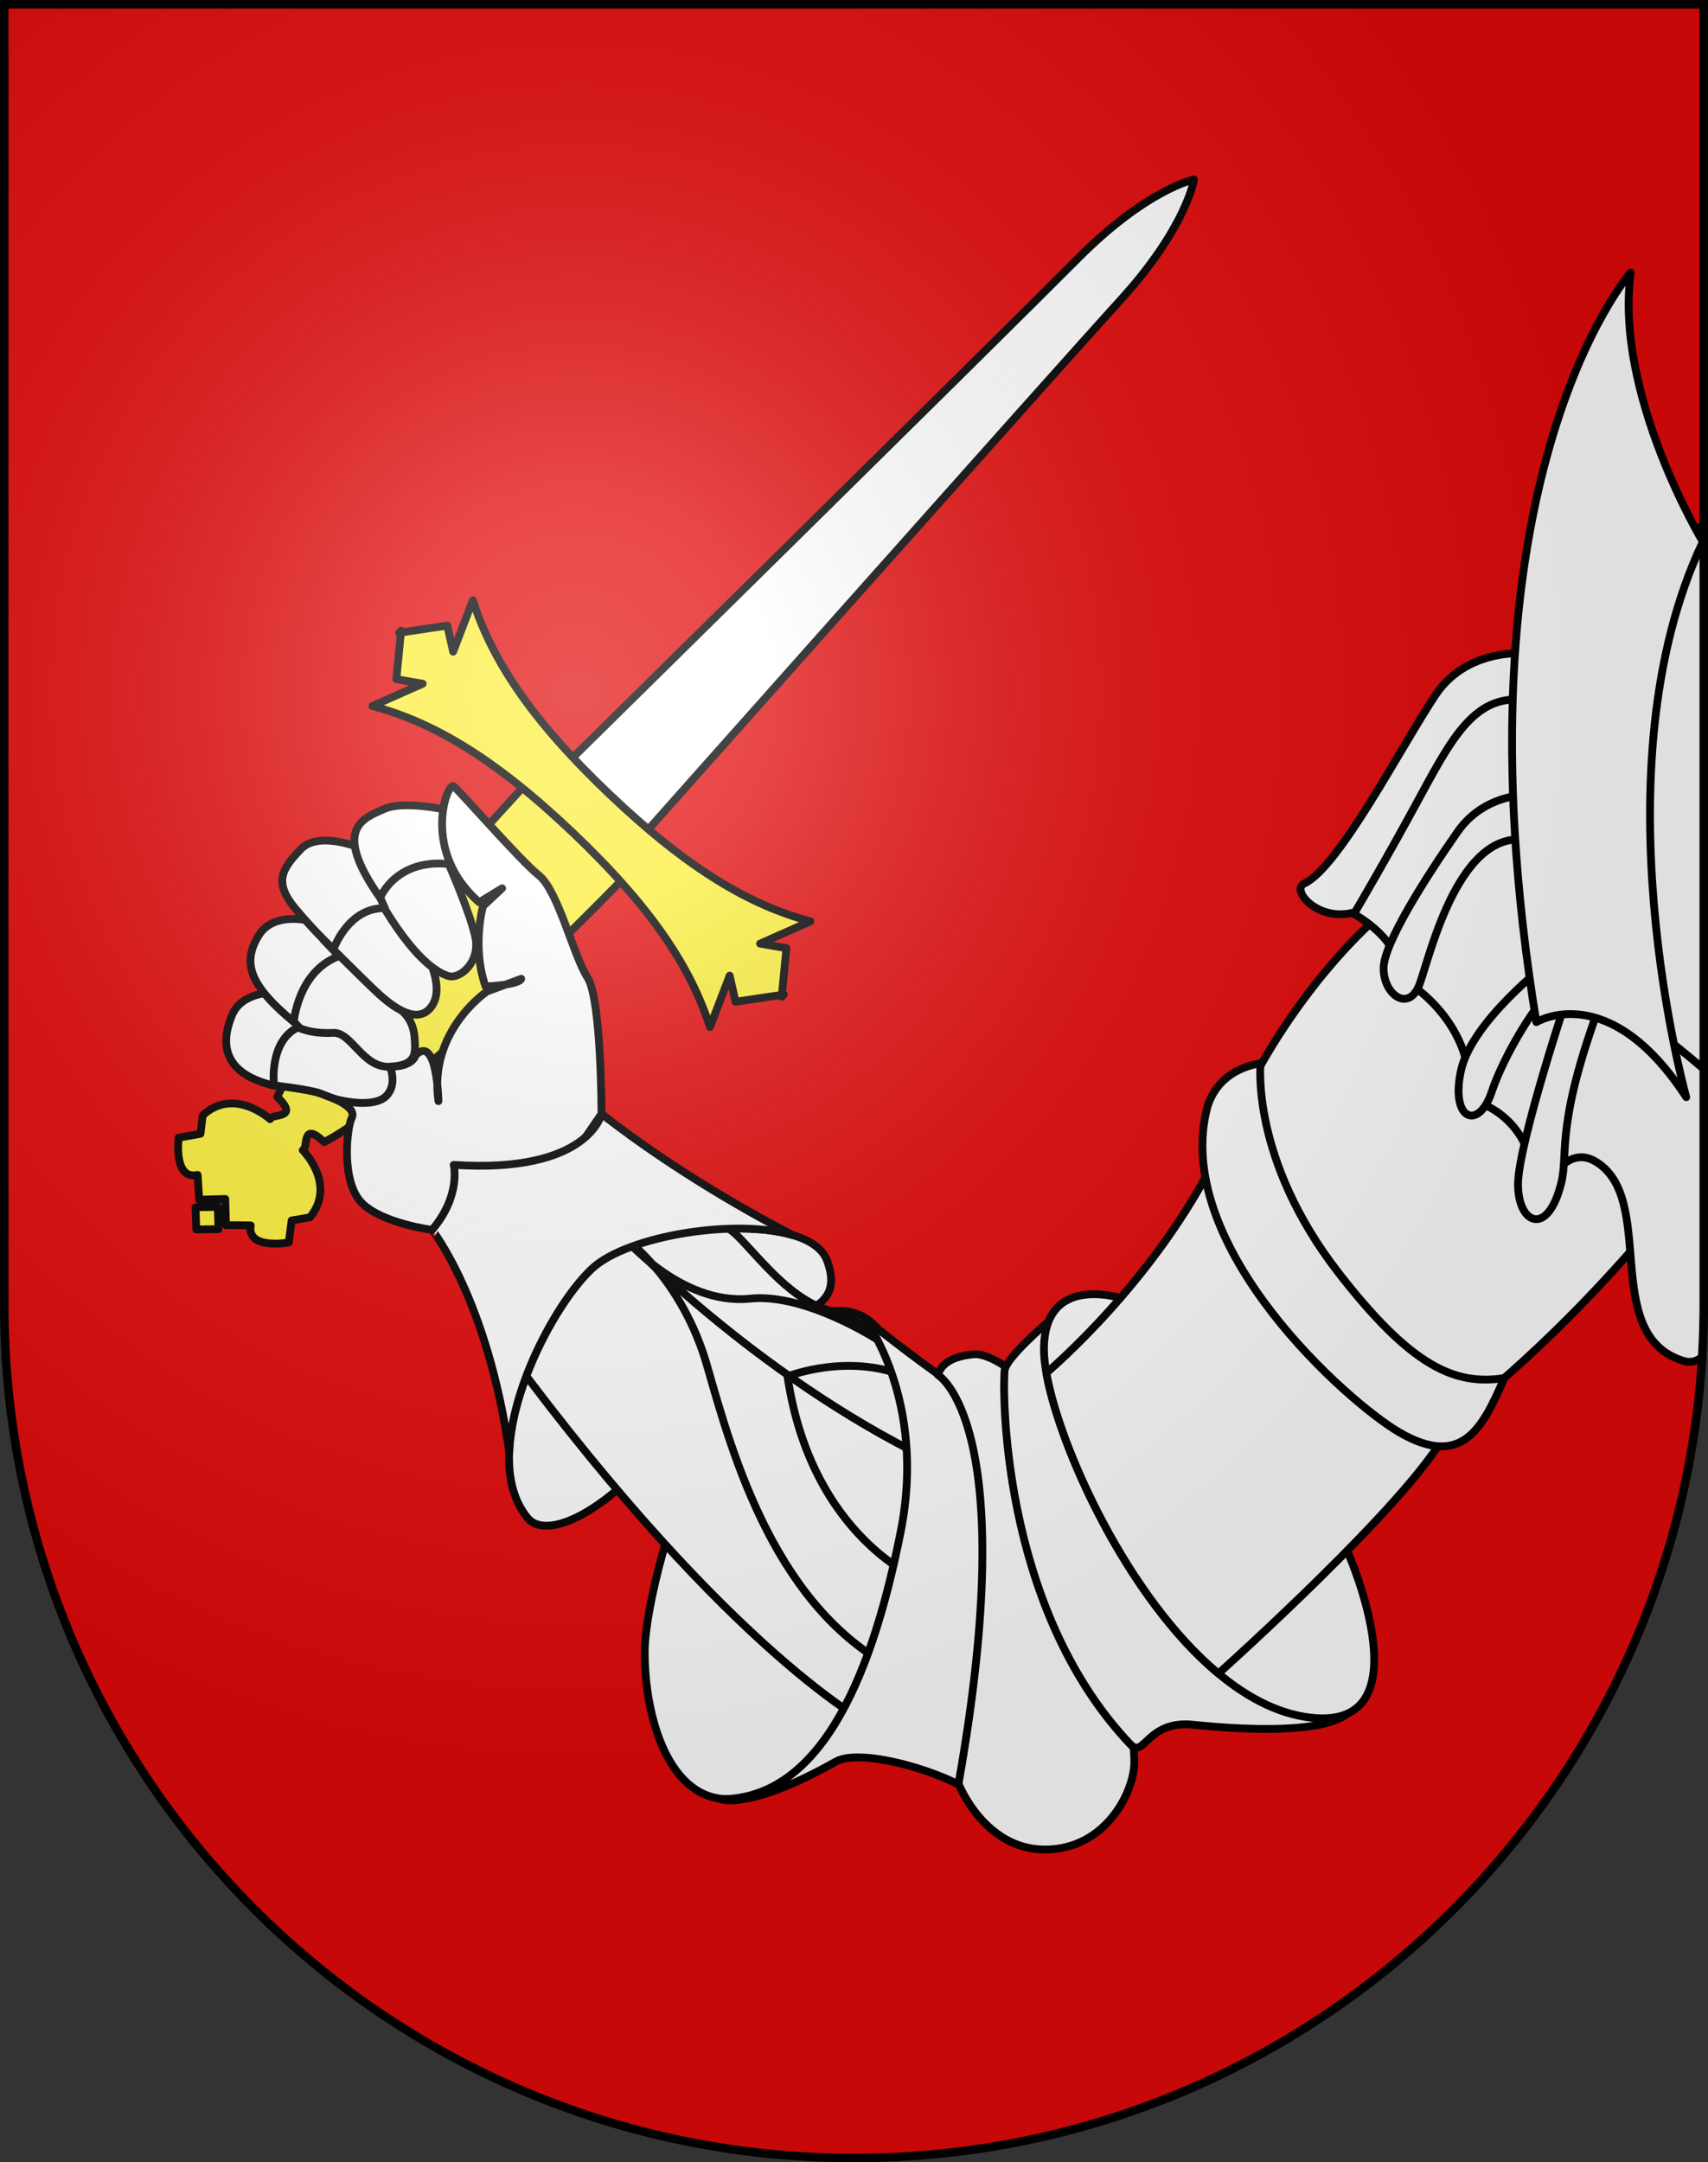 <svg xmlns="http://www.w3.org/2000/svg" xmlns:xlink="http://www.w3.org/1999/xlink" height="763" width="603" version="1.0"><rect width="100%" height="100%" fill="#333333" stroke="none"/><defs><radialGradient xlink:href="#a" id="b" gradientUnits="userSpaceOnUse" gradientTransform="matrix(1.215 0 0 1.267 -839.192 -490.49)" cx="858.042" cy="579.933" fx="858.042" fy="579.933" r="300"/><linearGradient id="a"><stop style="stop-color:#fff;stop-opacity:.314" offset="0"/><stop offset=".19" style="stop-color:#fff;stop-opacity:.251"/><stop style="stop-color:#6b6b6b;stop-opacity:.125" offset=".6"/><stop style="stop-color:#000;stop-opacity:.125" offset="1"/></linearGradient></defs><g style="opacity:1"><path d="M1.5 1.5v458.868c0 166.31 134.315 301.132 300 301.132s300-134.822 300-301.132V1.5H1.5z" style="fill:#e20909;fill-opacity:1"/></g><g style="opacity:1"><path style="opacity:1;fill:#fff;fill-opacity:1;stroke:#000;stroke-width:2.75;stroke-linejoin:round;stroke-miterlimit:4;stroke-dasharray:none;stroke-opacity:1" d="m601.488 186.075-29.7 1.254-6.838 121.963 13.71 48.392 22.828 23.538V186.075z"/><path style="fill:#fff;stroke:#000;stroke-width:2.75;stroke-linejoin:round;stroke-miterlimit:4;stroke-dasharray:none" d="M395.551 105.91c23.417-25.701 25.97-42.565 25.97-42.565s-16.714 3.405-41.197 28.091c-24.485 24.686-182.497 180.22-182.497 180.22l13.06 13.266 13.911 12.373S372.136 131.612 395.551 105.91z"/><path style="fill:#fcef3c;stroke:#000;stroke-width:2.75;stroke-linejoin:round;stroke-miterlimit:4;stroke-dasharray:none" d="m102.958 430.676 6.461-1.11c9.607-11.658-2.549-23.7-2.549-23.7 2.08-.334-.69-10.8 7.588-2.85 31.583-16.378 107.38-94.813 107.38-94.813L205.584 290.5l-18.5-15.34s-74.302 79.457-89.2 111.913c8.297 7.993-2.29 5.727-2.523 7.851 0 0-12.639-11.532-23.798-1.348l-.782 6.51-7.705 1.382s-1.993 15.028 6.695 13.133l.545 8.738 9.224-.25.219 9.224 8.755.103c-1.454 8.773 13.453 6.022 13.453 6.022l.992-7.763zm-33.92-4.657.263 7.846 7.85-.131-.266-7.848-7.848.133z"/><path style="fill:#fcef3c;stroke:#000;stroke-width:2.75;stroke-linejoin:round;stroke-miterlimit:4;stroke-dasharray:none" d="m276.05 351.062.659-.098-.596-.566 1.538-15.808-9.308-1.602 17.77-7.87c-21.177-5.639-42.86-18.155-70.866-44.778-28.01-26.625-41.606-47.645-48.309-68.51l-6.958 18.145-2.072-9.215-15.71 2.335-.594-.566-.067.662-.659.1.595.567-1.537 15.808 9.31 1.603-17.772 7.869c21.18 5.638 42.86 18.154 70.867 44.78 28.008 26.622 41.603 47.642 48.308 68.508l6.958-18.146 2.072 9.216 15.71-2.336.596.566.065-.664z"/><path style="fill:#fff;stroke:#000;stroke-width:2.75;stroke-linejoin:round;stroke-miterlimit:4;stroke-dasharray:none" d="M291.97 444.79c-6.836-18.226-66.567-12.144-82.76 2.7-16.192 14.843-41.557 65.55-22.939 88.158 6.297 7.645 25.637-.903 44.528-22.94 18.89-22.037 26.986-35.532 38.231-42.728 11.245-7.196 29.688-7.2 22.94-25.19z"/><path style="fill:#fff;stroke:#000;stroke-width:2.75;stroke-linejoin:round;stroke-miterlimit:4;stroke-dasharray:none" d="M256.988 634.865c-20.644 0-29.377-28.184-29.377-52.005 0-23.82 26.202-120.288 69.077-120.288 24.216 0 28.583 48.433 25.407 73.046-3.177 24.612-18.263 99.247-65.107 99.247z"/><path style="fill:#fff;stroke:#000;stroke-width:2.75;stroke-linejoin:round;stroke-miterlimit:4;stroke-dasharray:none" d="M307.713 608.96s-48.578-24.29-128.189-131.786l21.14-36.882 37.782-12.593s13.944.45 22.039 8.545c8.094 8.097 19.338 23.39 33.731 26.538 14.394 3.149 31.036 27.436 31.036 27.436l4.948 40.93-4.047 36.432-10.345 31.485-8.095 9.896z"/><path style="fill:none;stroke:#000;stroke-width:2.75;stroke-linejoin:round;stroke-miterlimit:4;stroke-dasharray:none" d="M318.058 590.069c-44.078-21.14-59.37-76.462-68.367-107.947-8.997-31.486-29.428-45.517-29.428-45.517s19.983 23.93 44.27 21.679c19.791-2.25 45.878 14.84 45.878 14.84"/><path style="fill:none;stroke:#000;stroke-width:2.75;stroke-linejoin:round;stroke-miterlimit:4;stroke-dasharray:none" d="M219.106 435.344s46.777 49.475 108.847 79.61"/><path style="fill:none;stroke:#000;stroke-width:2.75;stroke-linejoin:round;stroke-miterlimit:4;stroke-dasharray:none" d="M325.254 557.685s-38.68-14.841-47.227-71.964c0 0 22.487-8.995 43.627.9"/><path style="fill:#fff;stroke:#000;stroke-width:2.75;stroke-linejoin:round;stroke-miterlimit:4;stroke-dasharray:none" d="M95.43 382.837s13.666 1.567 17.477 2.953c3.812 1.387 14.397 5.708 14.397 5.708l12.473-2.772 2.079-9.008-3.812-5.89-9.009-8.66-11.78-5.89h-10.393l-6.237 1.732-3.463 6.236-2.425 10.394.692 5.197"/><path style="fill:#fff;stroke:#000;stroke-width:2.75;stroke-linejoin:round;stroke-miterlimit:4;stroke-dasharray:none" d="M97.508 355.812s4.12 9.504 20.097 8.661c6.582-.346 10.381 12.47 20.09 11.952 9.708-.518 9.014-5.021 8.668-10.22-.346-5.197-2.771-8.314-5.544-10.393-2.773-2.079-21.135-21.827-23.56-22.175-2.425-.348-7.623 5.197-7.623 5.197L99.59 348.882l-2.08 6.93z"/><path style="fill:#fff;stroke:#000;stroke-width:2.75;stroke-linejoin:round;stroke-miterlimit:4;stroke-dasharray:none" d="M113.1 330.52s14.899 14.899 20.096 19.748c5.198 4.85 14.432 11.995 19.342 4.612 4.909-7.383-3.06-20.203-3.06-20.203l-12.82-15.245-6.236-2.079-12.473 5.89-4.85 7.277"/><path style="fill:#fff;stroke:#000;stroke-width:2.75;stroke-linejoin:round;stroke-miterlimit:4;stroke-dasharray:none" d="M131.81 313.542s13.329 26.502 26.333 30.836c4.157 1.385 11.434-4.851 9.701-13.512-1.733-8.661-10.047-27.372-10.047-27.372l-7.97-2.078-13.166 2.425-4.851 9.7zM96.47 350.268s-11.088-.346-14.553 7.97c-3.465 8.314-4.804 20.269 14.818 24.848 0 0-1.998-15.84 8.742-20.69 0-.001-7.275-7.622-9.007-12.128z"/><path style="fill:#fff;stroke:#000;stroke-width:2.75;stroke-linejoin:round;stroke-miterlimit:4;stroke-dasharray:none" d="M112.407 325.668s-15.245-5.198-21.135 4.504c-5.89 9.701-3.046 17.63 12.44 30.453 0 0 1.454-17.906 15.972-23.23l-5.544-5.839-1.733-5.888z"/><path style="fill:#fff;stroke:#000;stroke-width:2.75;stroke-linejoin:round;stroke-miterlimit:4;stroke-dasharray:none" d="M128.345 299.683s-15.592-6.93-22.176 0c-6.584 6.93-9.783 11.551-1.732 21.135 7.017 8.354 13.308 14.161 13.308 14.161s5.082-14.76 18.147-14.517l-3.74-8.305-.692-10.047-3.115-2.427z"/><path style="fill:#fff;stroke:#000;stroke-width:2.75;stroke-linejoin:round;stroke-miterlimit:4;stroke-dasharray:none" d="M135.621 285.478c-7.275 3.273-18.743 6.754-1.42 31.352 0 0 5.924-15.068 26.713-11.603 0 0-4.506-8.315-3.12-19.403 0 0-15.243-3.465-22.173-.346z"/><path style="fill:#fff;stroke:#000;stroke-width:2.75;stroke-linejoin:round;stroke-miterlimit:4;stroke-dasharray:none" d="m190.768 424.55 21.591-31.485s-.002-40.48-4.95-48.125c-4.947-7.646-10.344-30.585-17.09-35.984-6.747-5.399-27.888-29.686-30.136-31.485-2.248-1.8-11.693 22.94 8.997 40.931l8.096-4.948-6.747 6.298s-4.047 14.394.9 28.336c0 0 11.695-.45 12.596-2.697l-12.144 4.498s-20.69 13.944-17.092 38.681c0 0-.449-23.838-8.096-16.193 0 0-.701 4.032-8.995 4.048 0 0 2.698 6.297-1.35 10.344-4.047 4.048-14.425 2.093-18.568.895 0 0 8.224 3.156 6.425 6.752-1.8 3.597-3.908 22.629 3.598 30.134 7.196 7.196 24.74 9.444 24.74 9.444l38.225-9.444z"/><path style="fill:#fff;stroke:#000;stroke-width:2.75;stroke-linejoin:round;stroke-miterlimit:4;stroke-dasharray:none" d="M179.787 512.378c.945-24.165 17.616-54.063 29.425-64.888 12.467-11.43 50.724-17.65 70.796-11.595-12.686-6.525-40.652-21.833-67.647-42.828 0 0-4.498 21.138-52.175 17.99 0 0 2.698 10.795-7.647 22.94-.001 0 19.541 24.461 27.248 78.38zM339.324 490.503s-12.065-7.642-34.19-25.34c0 0 22.123 28.56 12.871 75.217s-26.55 94.524-63.554 94.524c0 0 10.05 4.007 40.626-13.275 9.25-5.228 40.223 4.425 48.267 11.262l8.85-34.591.804-59.932-5.23-41.43-5.227-14.479-3.217 8.044z"/><path style="fill:#fff;stroke:#000;stroke-width:2.75;stroke-linejoin:round;stroke-miterlimit:4;stroke-dasharray:none" d="M361.286 486.915s-11.094-9.708-17.682-9.014c-6.588.694-11.095 2.775-12.483 7.282 0 0 29.82 16.986 7.282 144.24 0 0 9.012 23.233 30.511 23.233s31.553-20.459 31.553-30.86c0-10.4-3.814-23.23-3.814-23.23l-19.417-45.422-11.789-45.074-4.16-21.155z"/><path style="fill:#fff;stroke:#000;stroke-width:2.75;stroke-linejoin:round;stroke-miterlimit:4;stroke-dasharray:none" d="M369.606 466.805s-14.213 12.135-14.907 16.644c-.694 4.508-2.079 83.217 44.382 132.106 4.853 5.201 5.894-8.67 22.19-6.935 16.295 1.734 70.04 5.895 53.742-16.296-13.572-18.48-80.44-118.236-80.44-118.236s-15.95-13.523-24.967-7.283z"/><path style="fill:#fff;stroke:#000;stroke-width:2.75;stroke-linejoin:round;stroke-miterlimit:4;stroke-dasharray:none" d="M476.055 548.288s28.433 64.493-15.257 57.557c-50.08-7.95-92.232-101.246-92.232-129.678 0-28.433 29.82-17.336 29.82-17.336 21.152 6.587 68.309 67.96 77.67 89.457"/><path style="fill:#fff;stroke:#000;stroke-width:2.75;stroke-linejoin:round;stroke-miterlimit:4;stroke-dasharray:none" d="m581.464 408.266-17.389-14.713-37.9-33.442-28.09-28.535-11.145-8.473s-32.104 26.309-53.505 76.245c-19.411 45.292-57.16 79.216-64.014 85.13 4.747 26.845 28.968 79.651 60.74 106.07 12.316-11.104 75.755-68.98 82.194-89.097 0 0 32.102-22.739 70.894-68.663l-1.785-24.522z"/><path style="opacity:1;fill:#fff;fill-opacity:1;stroke:#000;stroke-width:2.75;stroke-linejoin:round;stroke-miterlimit:4;stroke-dasharray:none;stroke-opacity:1" d="M533.594 241.219c-6.48.014-15.082 1.585-20.594 8.75-9.8 12.738-43.094 68.594-43.094 68.594s24.469 8.802 24.469 26.437c0 0 26.46 13.73 24.5 43.125 0 0 24.512 3.907 23.531 37.219 0 0 8.26-22.608 20.563-15.656 22.535 12.736 1.582 61.371 31.343 70.53 2.596.8 4.786.164 6.625-1.437.367-6.09.563-12.222.563-18.406v-83.156c-9.484-8.043-36.363-30.25-44.406-30.25l-14.688-104.844s-3.772-.918-8.812-.906z"/><path style="fill:#fff;stroke:#000;stroke-width:2.75;stroke-linejoin:round;stroke-miterlimit:4;stroke-dasharray:none" d="M531.081 486.293c-7.579 17.389-14.714 32.102-37.008 19.174-17.992-10.436-79.324-64.656-68.218-113.252 3.566-15.605 19.171-16.942 19.171-16.942s-3.566 33.887 27.646 74.014c25.737 33.09 41.019 39.68 58.41 37.006zM541.534 230.695s-22.794-3.362-34.754 14.576c-11.96 17.937-34.043 60.844-46.342 66.52-4.857 2.242 4.858 13.828 17.939 10.09 0 0 10.838-18.313 23.17-41.11 12.333-22.795 20.555-37.37 39.987-33.259v-16.817zM543.03 280.401s-17.939-1.869-28.402 13.08c-11.618 16.594-26.16 39.612-26.16 48.208 0 9.462 8.969 15.697 12.707 5.606 3.738-10.092 14.201-57.179 39.987-50.451l1.869-16.443zM546.394 339.82s-26.908 20.554-30.644 38.119c-3.736 17.565 6.355 20.929 10.838 7.474 4.483-13.455 16.817-33.636 23.17-37.746l-3.364-7.846zM553.867 349.91s-17.938 53.814-17.938 68.016c0 14.201 10.623 18.724 15.322-.748 2.616-10.838-2.617-20.93 16.069-69.137l-13.453 1.869z"/><path style="opacity:1;fill:#fff;fill-opacity:1;stroke:#000;stroke-width:2.75;stroke-linejoin:round;stroke-miterlimit:4;stroke-dasharray:none;stroke-opacity:1" d="M575.719 96.156s-64.663 73.477-33.313 264.531c0 0 25.472-15.661 52.907 26.47 0 0-32.336-115.628 5.875-195.97 0 0-31.349-51.921-25.47-95.03z"/></g><g style="display:inline"><path style="fill:url(#b);fill-opacity:1" d="M1.5 1.5v458.868c0 166.31 134.315 301.132 300 301.132s300-134.821 300-301.132V1.5H1.5z"/></g><g style="display:inline"><path style="fill:none;fill-opacity:1;stroke:#000;stroke-width:3;stroke-miterlimit:4;stroke-dasharray:none;stroke-opacity:1" d="M1.5 1.5v458.868c0 166.31 134.315 301.132 300 301.132s300-134.821 300-301.132V1.5H1.5z"/></g></svg>
